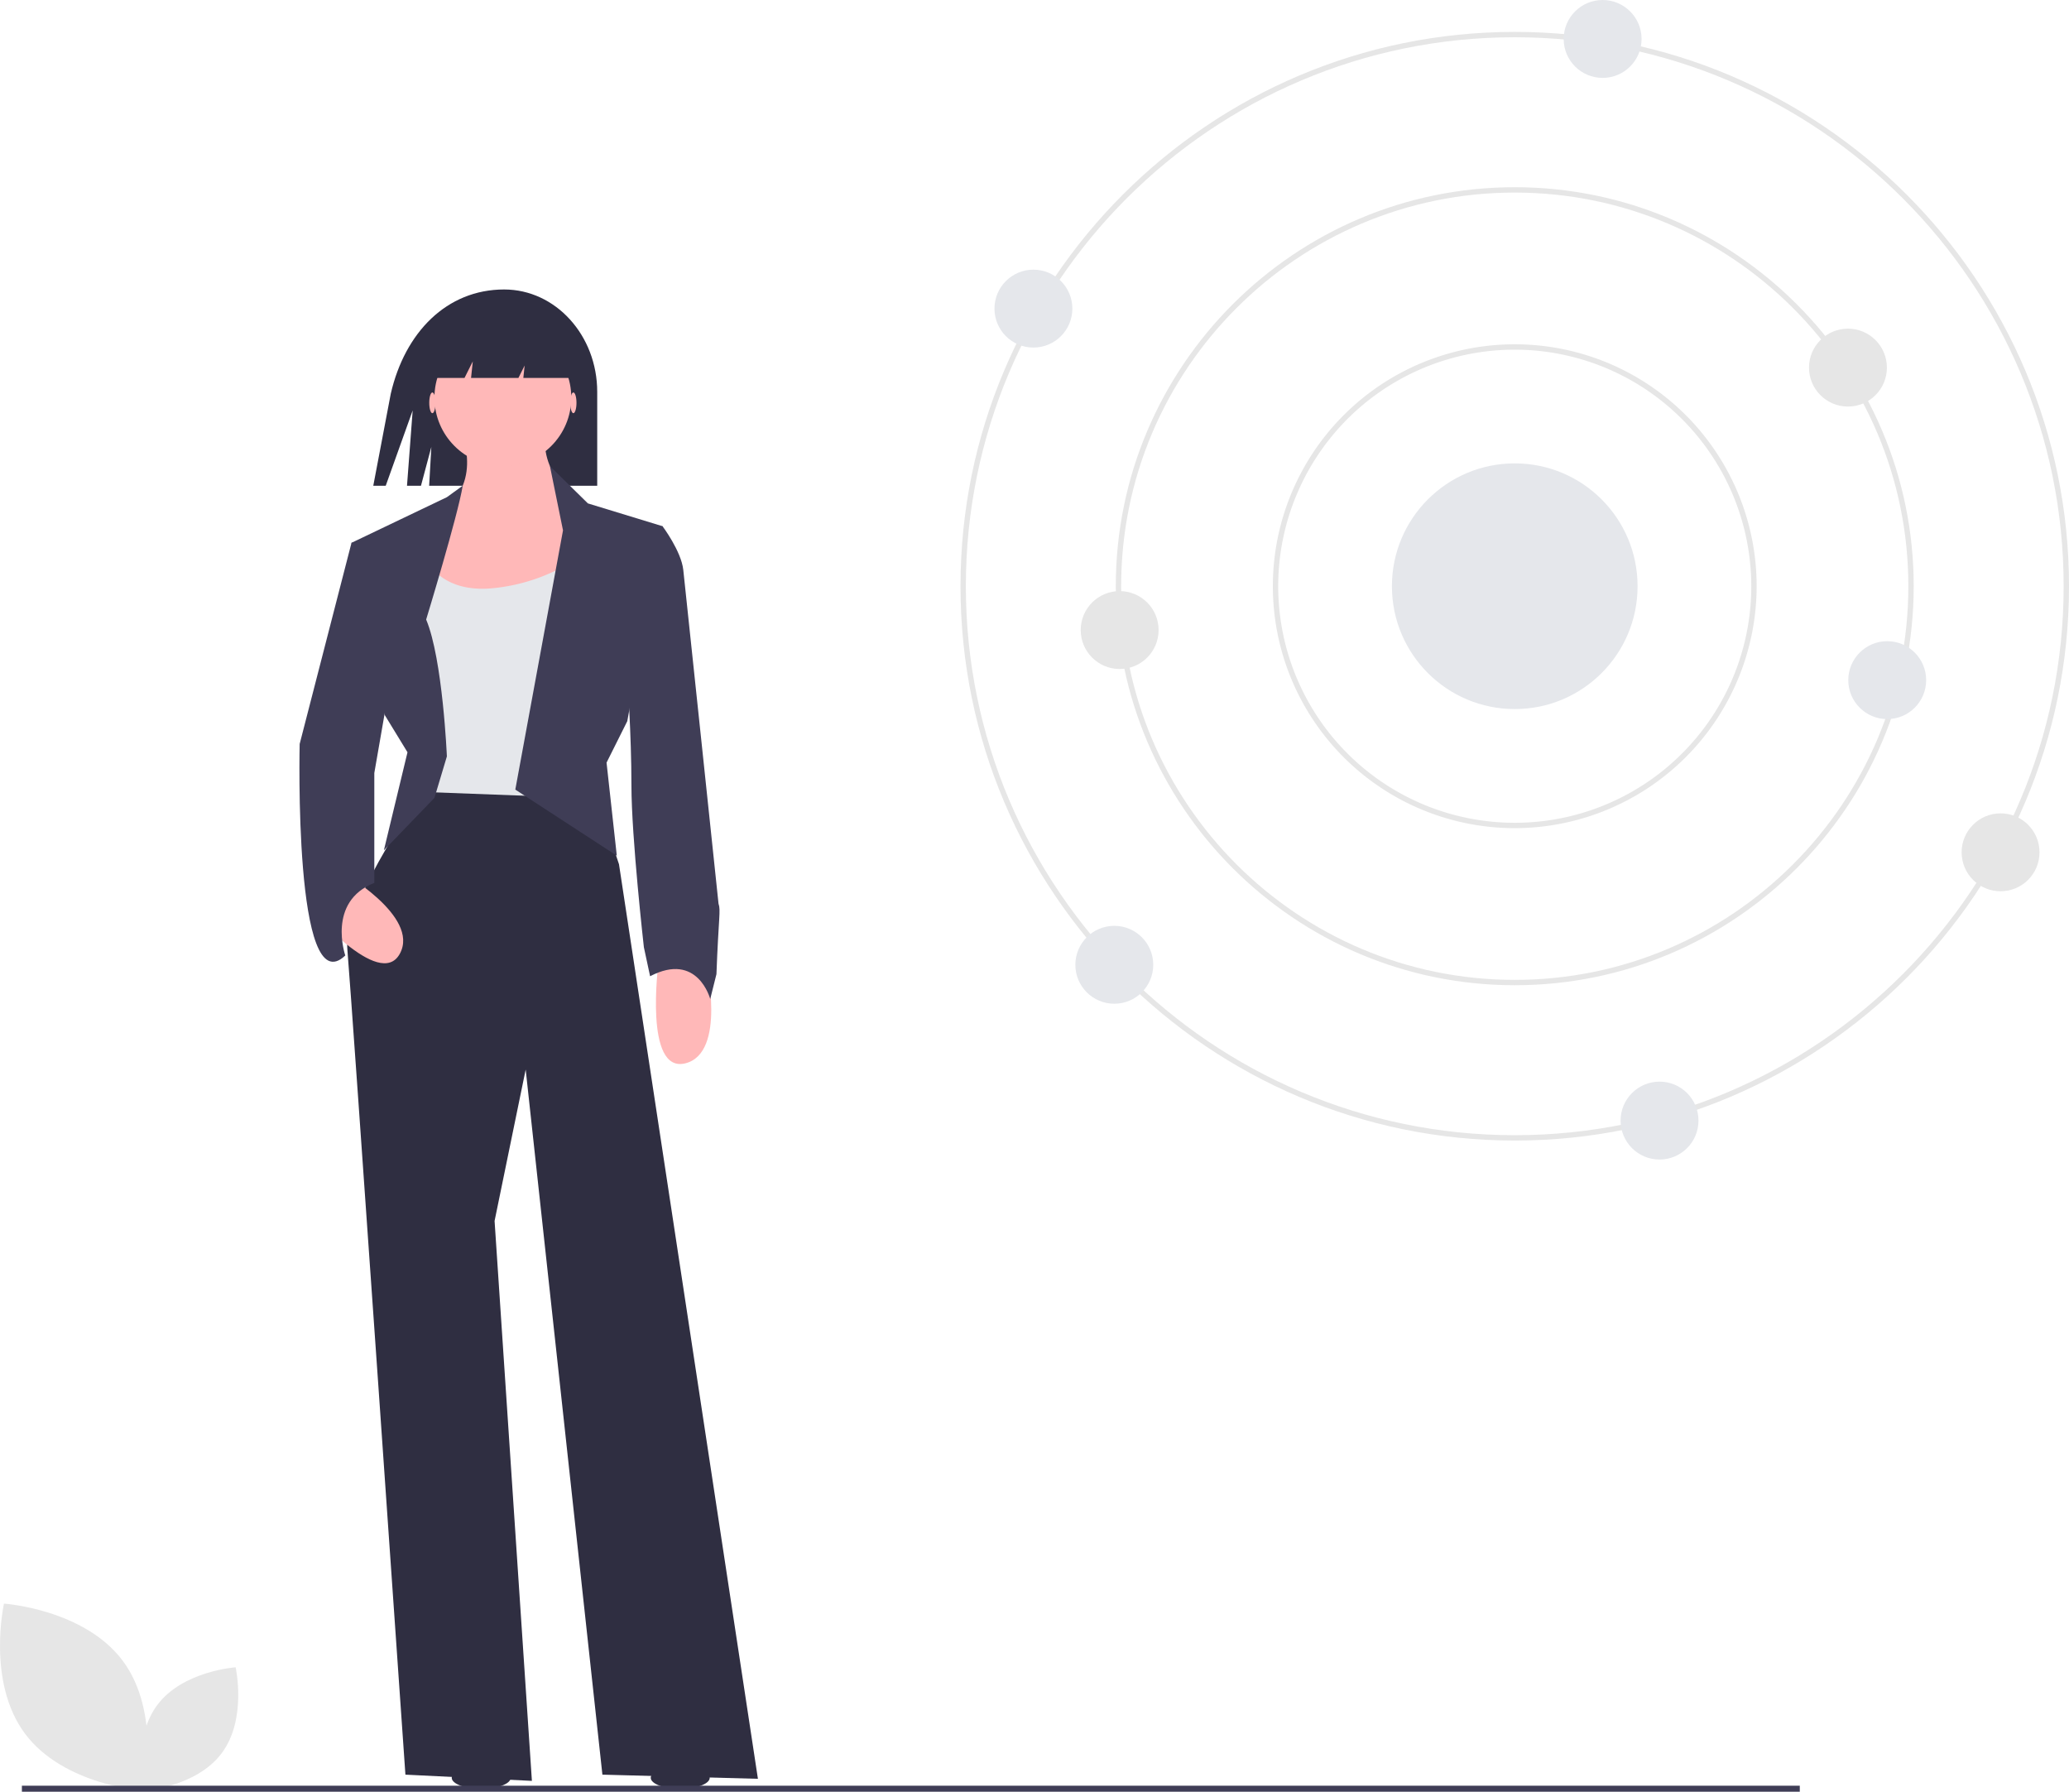 <svg id="e2d57332-5c77-46ba-a509-f532ebdeb05d" data-name="Layer 2" xmlns="http://www.w3.org/2000/svg" width="772.721" height="669.07" viewBox="0 0 772.721 669.07"><path d="M401.939,223.562h0c-21.465,0-37.092,16.041-42.359,38.944l-6.531,34.358h4.646l10.067-28.128-2.119,28.128h5.217l3.872-14.49-.815,14.49h62.768v-35.059c0-21.121-15.557-38.243-34.747-38.243Z" transform="translate(-213.639 -115.465)" fill="#2f2e41"/><path d="M373.571,407.993s-31.751,44.142-30.202,61.953S365.052,778.163,365.052,778.163l47.239,2.323L398.352,571.394l11.616-56.532L438.621,778.163l58.081,1.549L444.817,438.195,434.749,407.993Z" transform="translate(-213.639 -115.465)" fill="#2f2e41"/><path d="M384.412,273.245s10.067,18.586-3.098,30.977-19.36,45.69-19.36,45.69l74.344-5.421-6.195-41.818s-16.263-10.067-12.391-27.879Z" transform="translate(-213.639 -115.465)" fill="#ffb8b8"/><path d="M372.022,322.807s4.646,13.939,24.781,12.391a69.095,69.095,0,0,0,34.074-12.391v90.606l-61.953-2.323V356.107Z" transform="translate(-213.639 -115.465)" fill="#e5e7eb"/><path d="M375.894,413.414l4.646-15.488s-1.549-36.397-7.744-51.111c0,0,11.838-38.786,13.663-49.982l-5.919,4.292-35.623,17.037,12.391,64.276,8.519,13.939L357,433Z" transform="translate(-213.639 -115.465)" fill="#3f3d56"/><path d="M406.096,410.316l17.812-96.802-4.888-24.007,14.181,13.939,27.879,8.519-13.165,72.795-7.744,15.488L444,435Z" transform="translate(-213.639 -115.465)" fill="#3f3d56"/><path d="M477.342,475.367s7.744,33.3-7.744,37.172-10.067-37.172-10.067-37.172Z" transform="translate(-213.639 -115.465)" fill="#ffb8b8"/><path d="M340.744,440.804s29.82,16.721,22.242,30.773-34.247-17.615-34.247-17.615Z" transform="translate(-213.639 -115.465)" fill="#ffb8b8"/><path d="M449.463,313.514l11.616-1.549s6.97,9.293,7.744,16.263,13.165,124.681,13.165,124.681c.891,2.569.012,5.091-.774,26.33l-2.323,9.293s-4.646-17.812-22.458-8.519l-2.323-10.842s-4.646-41.044-4.646-60.404-1.549-40.27-1.549-40.27Z" transform="translate(-213.639 -115.465)" fill="#3f3d56"/><ellipse cx="179.722" cy="663.864" rx="11.012" ry="4.129" fill="#2f2e41"/><ellipse cx="254.052" cy="663.864" rx="11.012" ry="4.129" fill="#2f2e41"/><path d="M353.436,317.386l-8.519.774-19.36,75.118s-2.352,97.538,17.037,78.99c0,0-6.97-20.135,10.842-27.104V404.121l6.195-35.623Z" transform="translate(-213.639 -115.465)" fill="#3f3d56"/><ellipse cx="214.14" cy="150.423" rx="1.162" ry="3.872" fill="#ffb8b8"/><ellipse cx="161.48" cy="150.423" rx="1.162" ry="3.872" fill="#ffb8b8"/><circle cx="187.81" cy="148.487" r="25.556" fill="#ffb8b8"/><polygon points="176.581 134.935 175.928 141.13 193.618 141.13 195.942 136.483 195.452 141.13 216.851 141.13 202.137 117.898 169.612 118.672 161.867 141.13 173.484 141.13 176.581 134.935" fill="#2f2e41"/><path d="M779.361,541.376c-114.141,0-207-92.86-207-207s92.859-207,207-207,207,92.86,207,207S893.501,541.376,779.361,541.376Zm0-412c-113.037,0-205,91.962-205,205s91.963,205,205,205,205-91.963,205-205S892.398,129.376,779.361,129.376Z" transform="translate(-213.639 -115.465)" fill="#e6e6e6"/><path d="M779.361,483.376c-82.159,0-149-66.841-149-149,0-82.159,66.841-149,149-149s149,66.841,149,149C928.361,416.535,861.52,483.376,779.361,483.376Zm0-296c-81.056,0-147,65.944-147,147s65.944,147,147,147,147-65.944,147-147S860.416,187.376,779.361,187.376Z" transform="translate(-213.639 -115.465)" fill="#e6e6e6"/><path d="M779.361,424.717a90.342,90.342,0,1,1,90.342-90.342A90.444,90.444,0,0,1,779.361,424.717Zm0-178.683a88.342,88.342,0,1,0,88.342,88.341A88.442,88.442,0,0,0,779.361,246.034Z" transform="translate(-213.639 -115.465)" fill="#e6e6e6"/><circle cx="565.721" cy="218.911" r="45.873" fill="#e5e7eb"/><circle cx="598.539" cy="14.545" r="14.545" fill="#e5e7eb"/><circle cx="416.164" cy="360.274" r="14.545" fill="#e5e7eb"/><circle cx="418.164" cy="235.274" r="14.545" fill="#e6e6e6"/><circle cx="690.164" cy="137.274" r="14.545" fill="#e6e6e6"/><circle cx="747.164" cy="318.274" r="14.545" fill="#e6e6e6"/><circle cx="704.831" cy="253.982" r="14.545" fill="#e5e7eb"/><circle cx="385.955" cy="115.243" r="14.545" fill="#e5e7eb"/><circle cx="619.797" cy="418.455" r="14.545" fill="#e5e7eb"/><path d="M222.991,762.881c14.42,19.311,44.352,21.344,44.352,21.344s6.554-29.277-7.866-48.588-44.352-21.344-44.352-21.344S208.572,743.57,222.991,762.881Z" transform="translate(-213.639 -115.465)" fill="#e6e6e6"/><path d="M296.448,770.14c-9.515,12.743-29.267,14.084-29.267,14.084s-4.324-19.319,5.191-32.062,29.267-14.084,29.267-14.084S305.963,757.398,296.448,770.14Z" transform="translate(-213.639 -115.465)" fill="#e6e6e6"/><rect x="8.176" y="666.829" width="664" height="2.241" fill="#3f3d56"/></svg>